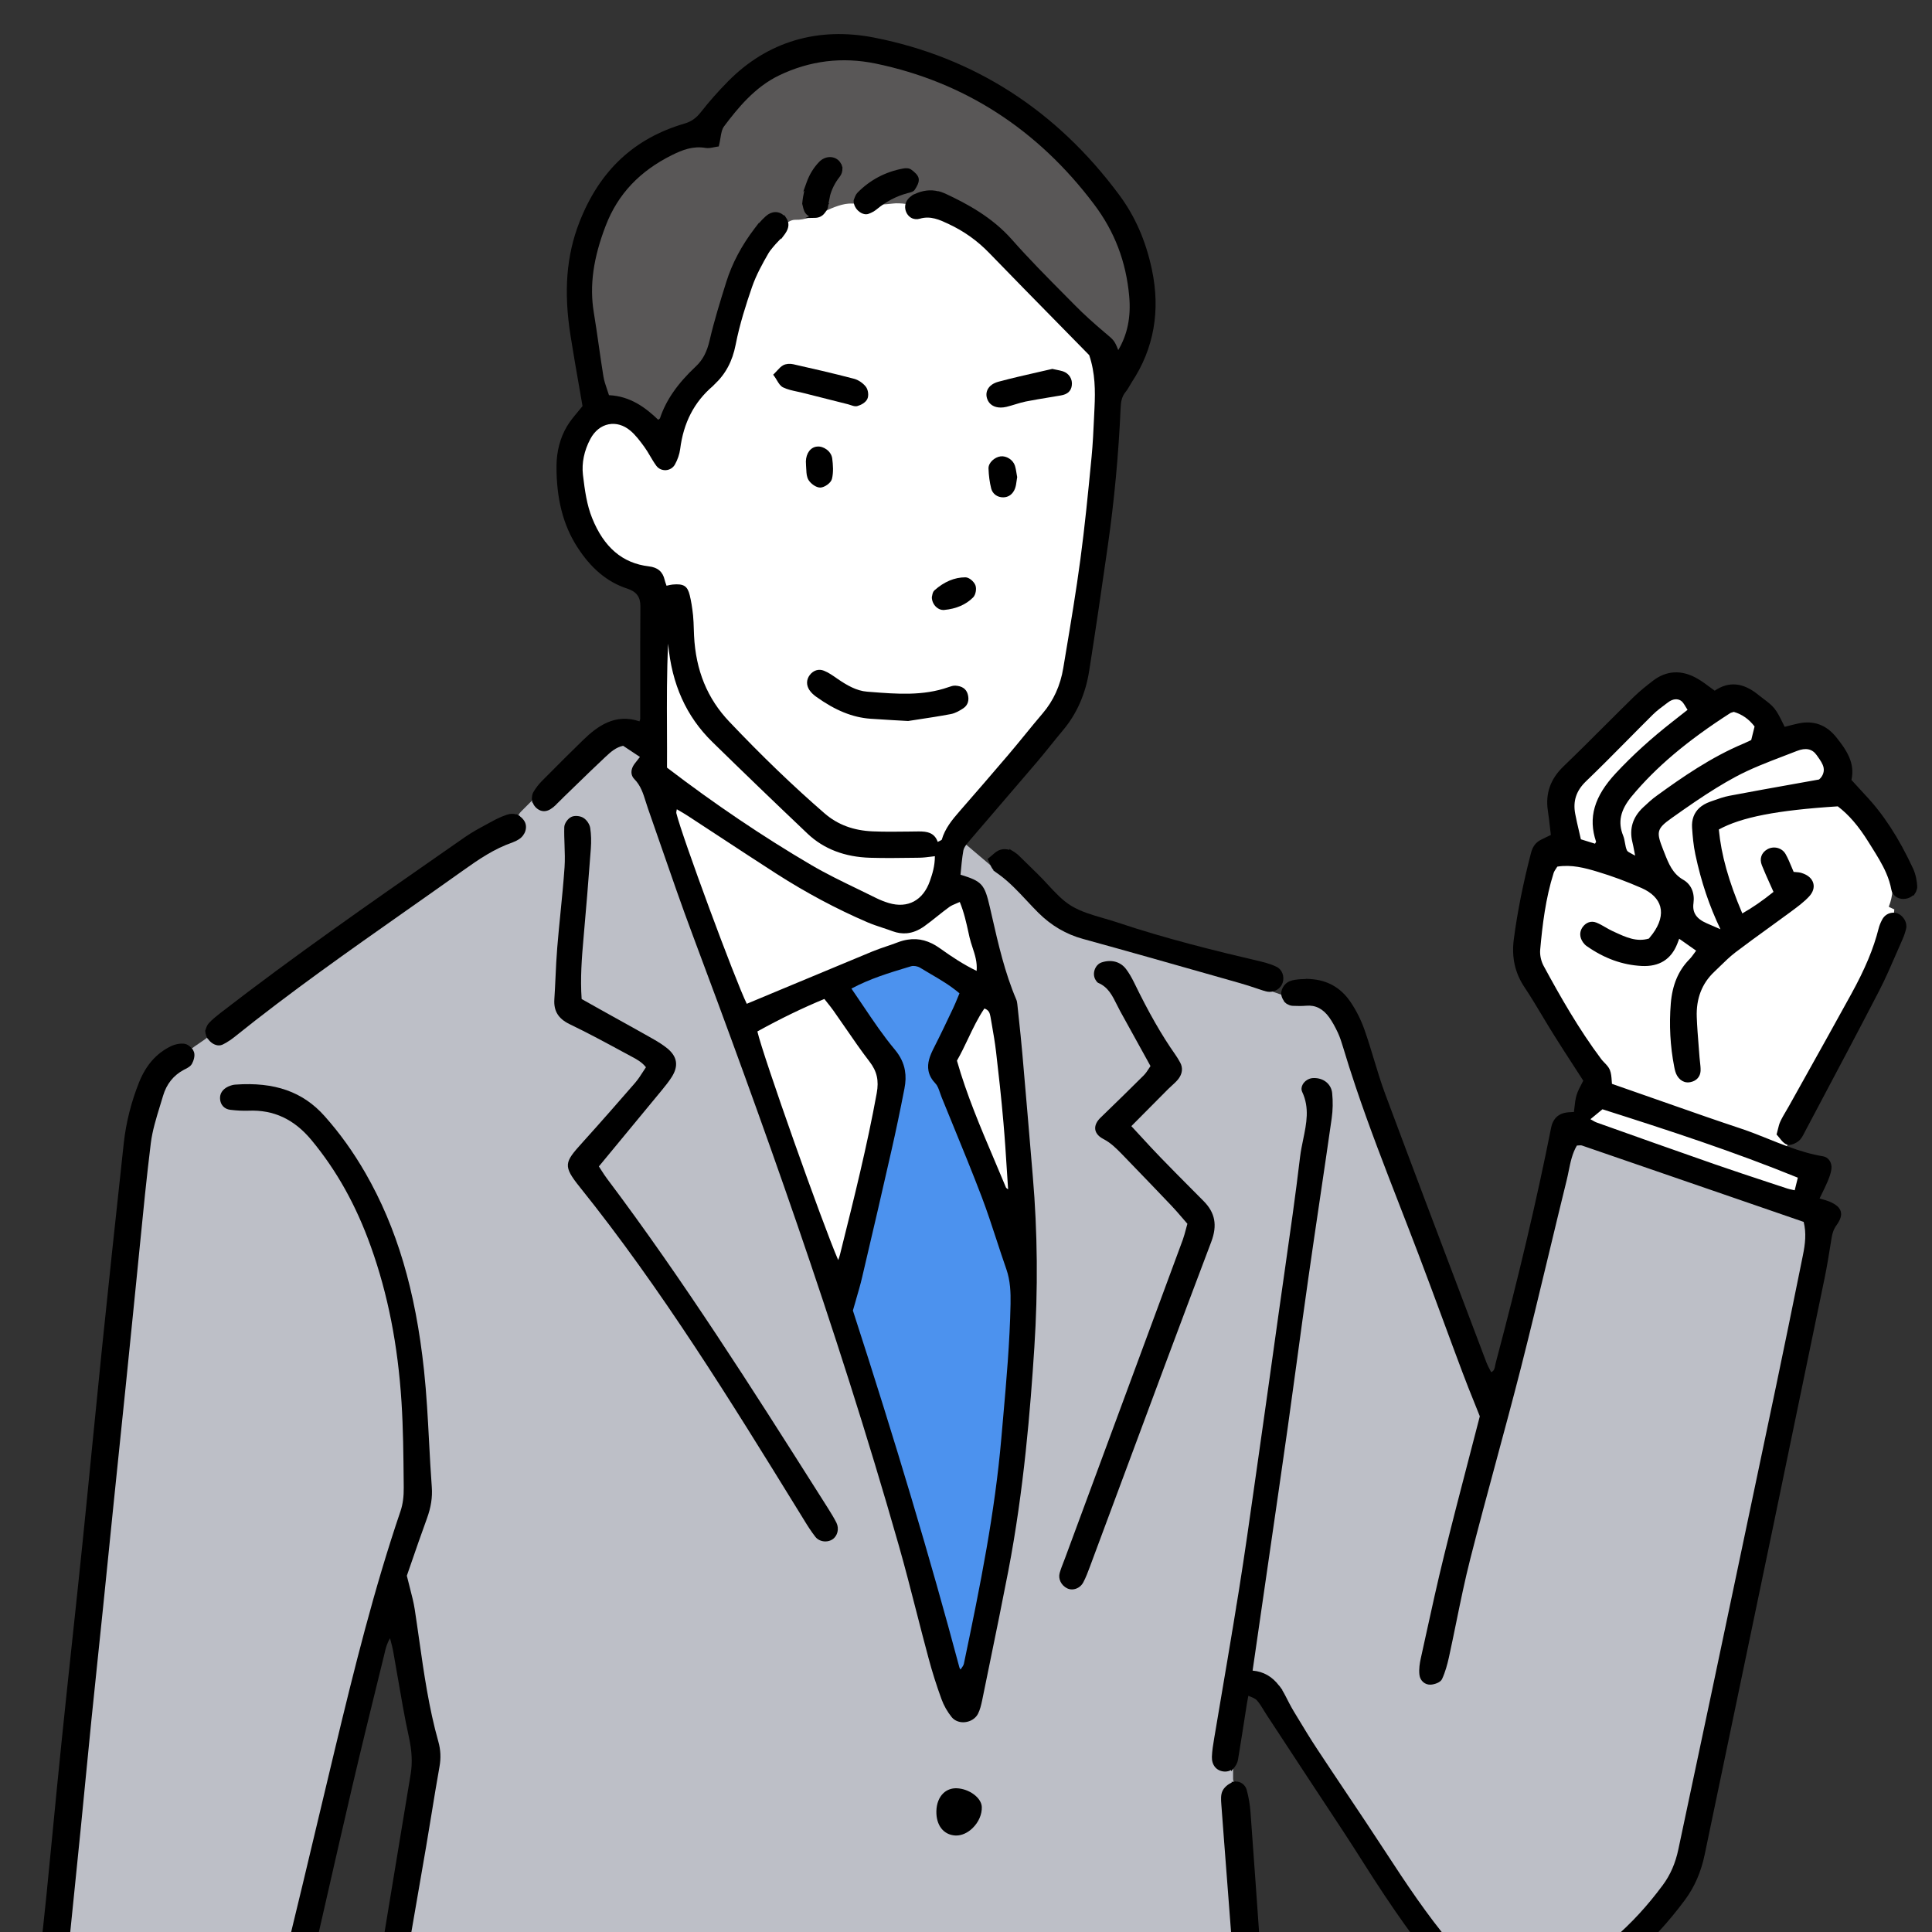 <?xml version="1.0" encoding="UTF-8"?><svg id="b" xmlns="http://www.w3.org/2000/svg" width="180" height="180" xmlns:xlink="http://www.w3.org/1999/xlink" viewBox="0 0 180 180"><rect x="0" y="0" width="180" height="180" fill="#333333" stroke="none"/><defs><clipPath id="d"><rect width="180" height="180" fill="none"/></clipPath></defs><g id="c"><g clip-path="url(#d)"><path d="M149.816,99.762c-.148-.367-.53-.636-.779-.967-2.057-2.744-3.758-5.713-5.387-8.717-.25-.463-.387-1.074-.341-1.599.219-2.434.519-4.857,1.263-7.199.082-.25.27-.474.408-.708,1.084-.19,2.106-.027,3.1.235-.028-.042-.064-.079-.09-.121-1.544-2.512-.681-5.362.404-7.822.638-1.447,2.122-2.141,3.663-2.183,1.448-1.921,3.741-3.084,7.085-2.822,3.604.282,8.986.985,11.293,4.121.519.706.835,1.475,1.018,2.33.051.24.081.421.103.578.11.079.246.196.429.386.273.283.499.619.701.972.581.649,1.1,1.36,1.566,2.11.129.208.259.415.39.623,1.576,1.19,2.122,3.538,1.332,5.495.025.016.043.039.071.053.143.071.291.137.443.199l-.046.494c-.367-.02-.738.189-.927.565-.127.244-.239.504-.306.773-.55,2.174-1.492,4.191-2.566,6.146-1.909,3.472-3.849,6.93-5.779,10.392-.27.484-.58.957-.815,1.456-.148.306-.198.657-.32,1.094.259.275.478.678.809.81.02.01.041.015.066.02l-.184.489c-.212-.078-.422-.161-.633-.243.274.78.584,1.557.949,2.326,2.473,5.217-5.143,9.824-7.837,4.581-.796-1.55-2.648-2.342-4.004-3.417-3.397,1.902-8.566-2.014-6.166-6.313.455-.814.909-1.629,1.364-2.443.051-.091.111-.165.165-.25-.083-.029-.165-.058-.249-.087-.056-.453-.03-.947-.193-1.36Z" fill="#fff"/><path d="M94.442,18.462c-4.858-3.996-9.367-4.911-15.426-2.842-5.425,1.853-9.686,4.693-12.18,9.937-2.561,5.383-4.542,11.064-6.111,16.82-.17-.289-.34-.577-.536-.846-.407-.555-.83-1.13-1.354-1.563-1.38-1.151-3.147-.769-4.002.85-.565,1.064-.845,2.256-.707,3.442.163,1.374.351,2.8.866,4.073.977,2.434,2.617,4.287,5.438,4.623.604.071.983.319,1.193.791.03,1.221.071,2.442.126,3.661.033,5.067-.239,10.112-.087,15.181.045,1.492.585,2.807,1.398,4.013.746,2.398,2.881,8.259,4.514,12.499.071,1.017.294,1.986.723,2.924-.15.676-.16,1.37.026,2.024.422,1.485.997,2.863,1.714,4.23.373.711.903,1.228,1.511,1.59,1.512,4.518,4.087,11.744,5.573,15.605.108,1.348.306,2.658.654,3.976,1.214,4.602,8.684,4.02,8.93-.479.387-.564.651-1.197.721-1.866,2.068,3.821,8.445,1.682,8.318-2.527-.146-4.848-.644-9.675-1.531-14.445-.608-3.269-1.158-7.236-3.031-10.178-.052-.975-.472-1.811-.67-2.676-.255-1.135-.469-2.296-.993-3.493-.489.229-.881.346-1.192.57-.38.274-.746.567-1.113.86-.089-.867-.314-1.703-.644-2.504.092-.181.178-.369.25-.576.275-.784.504-1.573.468-2.577-.31.033-.598.072-.878.105.281-.438.505-.913.657-1.41.075.129.142.275.186.466.341-.204.626-.27.667-.413.301-1.038.957-1.833,1.65-2.622,1.512-1.736,3.024-3.472,4.516-5.229,1.084-1.273,2.113-2.591,3.202-3.864,1.074-1.258,1.701-2.714,1.965-4.323.56-3.37,1.14-6.736,1.593-10.122.428-3.177.733-6.369,1.044-9.562.147-1.528.198-3.065.274-4.598.06-1.235.058-2.467-.175-3.693.516-.565.884-1.302.998-2.213.677-5.418-4.739-10.49-8.544-13.619Z" fill="#fff"/><path d="M93.682,104.63c-.189-2.215-.433-4.43-.692-6.645-.127-1.1-.336-2.2-.524-3.294-.071-.407-.204-.799-.83-.952-1.09,1.548-1.716,3.386-2.683,5.056,1.171,4.15,2.978,7.994,4.593,11.904.066.163.29.254.596.509-.158-2.312-.27-4.445-.458-6.578Z" fill="#fff"/><path d="M155.961,67.369c.438-.341.876-.687,1.517-1.196-.316-.448-.474-.871-.784-1.059-.428-.27-.952-.163-1.375.153-.499.372-1.018.738-1.461,1.176-2.082,2.062-4.109,4.18-6.222,6.206-.957.922-1.298,1.95-1.064,3.203.153.815.362,1.625.555,2.49.555.173,1.069.336,1.568.489.097-.203.229-.346.199-.433-.861-2.51.132-4.46,1.807-6.252,1.624-1.741,3.391-3.315,5.26-4.776Z" fill="#fff"/><path d="M154.485,74.273c2.54-1.843,5.132-3.61,8.044-4.827.255-.107.504-.234.79-.366.117-.464.229-.927.356-1.436-.565-.769-1.273-1.273-2.143-1.517-.173.061-.321.081-.433.153-3.416,2.195-6.609,4.644-9.226,7.796-.962,1.166-1.426,2.362-.825,3.844.179.443.158.977.367,1.405.117.24.514.346,1.191.769-.178-.911-.244-1.314-.341-1.7-.291-1.206.071-2.205.947-3.029.407-.382.82-.769,1.273-1.09Z" fill="#fff"/><path d="M161.165,74.324c2.729-.519,5.468-.998,8.386-1.522.326-.235.641-.739.54-1.299-.076-.443-.402-.866-.678-1.258-.534-.764-1.319-.754-2.067-.458-1.94.764-3.936,1.446-5.763,2.434-1.278.692-2.511,1.472-3.722,2.291l.596.896c.24-.219.55-.397.917-.529.59-.209,1.181-.438,1.792-.555Z" fill="#fff"/><path d="M160.686,86.952c-1.283-2.571-2.026-4.939-2.546-7.373-.173-.809-.249-1.644-.306-2.474-.046-.723.179-1.283.621-1.696l-.596-.896c-.754.509-1.497,1.033-2.235,1.558-1.487,1.049-1.527,1.441-.834,3.193.433,1.089.799,2.214,1.94,2.866.723.417.972,1.171.861,1.996-.148,1.095.448,1.68,1.354,2.073.438.193.881.381,1.741.754Z" fill="#fff"/><path d="M167.723,109.609c-6.105-2.495-12.291-4.506-18.467-6.472-.509.423-.932.769-1.41,1.161.316.173.591.372.896.478,3.661,1.304,7.322,2.607,10.993,3.885,2.225.774,4.47,1.502,6.71,2.245.25.082.509.122.901.214.132-.524.24-.967.377-1.512Z" fill="#fff"/><path d="M105.408,27.588c-.092-1.165-.357-2.333-.727-3.427-2.333-6.904-8.227-12.099-14.696-15.455-4.043-2.097-8.573-3.628-13.097-3.106s-8.978,3.51-10.124,7.918c-3.34-.201-6.622,1.584-8.674,4.228s-2.965,6.045-3.036,9.391c-.071,3.346.648,6.661,1.589,9.873,1.53-.094,3.081.734,3.855,2.058.121.207.232.434.432.567.681.453,1.394-.498,1.772-1.223.659-1.264,1.669-2.305,2.507-3.459,2.016-2.777,2.998-6.153,3.864-9.473.458-1.757,1-2.165,2.504-3.183.732-.495,1.655-1.857,2.54-1.82,1.738.071,3.544-1.591,5.294-1.513,1.6.072,2.191.193,3.782,0,1.398-.17,3.738.66,5.154.919,1.375.252,2.742,1.386,3.83,2.216,1.236.942,2.382,1.996,3.471,3.104,2.173,2.211,4.113,4.634,6.141,6.974.291.335.608.685,1.034.807s.981-.101,1.042-.541c.092.185.183.37.275.555,1.1-1.561,1.42-3.481,1.267-5.409Z" fill="#595757"/><path d="M4.91,186.567c.479-.056.805-.341.861-.784.081-.678.153-1.355.214-2.032.071-.708.132-1.415.203-2.128.387-3.814.779-7.632,1.161-11.446.331-3.33.646-6.665.983-9.995.351-3.467.723-6.934,1.079-10.407.336-3.258.657-6.522.993-9.781.367-3.605.748-7.215,1.115-10.82.336-3.264.657-6.522.988-9.786.438-4.302.825-8.61,1.354-12.897.188-1.507.713-2.973,1.146-4.445.326-1.11.988-1.991,2.036-2.546.051-.026.102-.056.158-.081.204-.102.413-.219.509-.387.153-.275.275-.682.183-.957-.03-.092-.086-.189-.163-.275.55-.458,1.237-.824,1.711-1.247.249.484.804.784,1.206.601.28-.127.555-.295.805-.484.086-.061.168-.122.249-.188,6.838-5.504,14.124-10.402,21.267-15.493,1.472-1.049,2.963-2.077,4.7-2.673.02-.01.046-.015.066-.031.174-.061.341-.147.494-.244.53-.331.733-.972.473-1.426-.127-.219-.285-.382-.473-.484.056-.184.163-.367.331-.535.341-.336.682-.677,1.018-1.018.056-.056.112-.102.168-.137.02.29.183.575.423.753.252.194.504.215.742.148.275-.283.589-.506.931-.672.18-.178.358-.36.536-.535,1.309-1.262,2.597-2.535,3.926-3.777.499-.469,1.028-.937,1.792-1.074.565.372,1.125.748,1.802,1.196-.239.306-.453.56-.646.825-.27.377-.341.825-.015,1.151.784.789.972,1.833,1.314,2.811,1.385,3.946,2.714,7.917,4.18,11.833,7.016,18.737,13.707,37.591,19.195,56.847.993,3.488,1.828,7.016,2.775,10.514.341,1.278.744,2.541,1.196,3.783.209.581.535,1.146.922,1.625.54.657,1.746.479,2.133-.285.183-.362.28-.784.366-1.186.82-4.032,1.665-8.055,2.444-12.092,1.319-6.863,1.97-13.814,2.418-20.779.341-5.29.311-10.6-.142-15.901-.32-3.824-.641-7.648-.978-11.466-.132-1.527-.305-3.045-.463-4.567-.015-.137-.035-.285-.091-.407-1.182-2.77-1.792-5.703-2.464-8.62-.489-2.103-.652-2.296-2.755-2.933.066-.621.112-1.258.198-1.884.026-.183.051-.361.087-.545.041-.214.163-.428.311-.626l2.897,2.459c.132.087.265.178.392.275,1.405,1.018,2.479,2.378,3.696,3.59,1.166,1.156,2.485,1.955,4.079,2.393,4.888,1.344,9.76,2.739,14.638,4.124.585.163,2.169.688,2.378.753l1.619.576c.066.244.178.453.351.585.132.117.301.183.509.193.417.02.835.025,1.252-.01,1.018-.086,1.751.402,2.306,1.176.321.453.585.952.82,1.451.204.443.352.911.494,1.38.367,1.227.759,2.449,1.166,3.661,1.766,5.26,3.874,10.402,5.845,15.59,1.39,3.651,2.714,7.322,4.088,10.978.535,1.436,1.126,2.851,1.655,4.19-.102.394-.203.78-.305,1.173.739.107,1.422.432,2.004.903.594-2.204,1.183-4.41,1.748-6.623,1.477-5.81,2.826-11.649,4.262-17.474.28-1.135.377-2.337,1.028-3.376.24,0,.458-.056.642.005,6.914,2.373,13.824,4.761,20.753,7.149.315,1.166.168,2.265-.056,3.355-.82,4.032-1.634,8.065-2.48,12.087-2.016,9.623-4.048,19.241-6.074,28.864-1.008,4.776-2.021,9.552-3.034,14.323-.259,1.242-.728,2.398-1.492,3.426-2.658,3.584-5.856,6.523-9.929,8.462-1.299.616-2.652.835-4.048.906-.85.046-1.67-.097-2.306-.769-.189-.203-.397-.468-.636-.524-1.508-.351-2.23-1.599-3.116-2.653-2.291-2.729-4.257-5.697-6.202-8.681-2.057-3.156-4.185-6.268-6.257-9.414-.769-1.161-1.482-2.362-2.205-3.554-.285-.479-.539-.978-.794-1.477-.148-.29-.311-.565-.494-.819-.586-.805-1.375-1.359-2.592-1.405.035-.245.069-.477.105-.719-.224-.034-.442-.09-.648-.174-.468-.192-.901-.432-1.322-.69-.044.26-.086.519-.13.779-.387,2.281-.779,4.557-1.156,6.833-.01.061-.02.117-.031.178-.091.55-.183,1.105-.203,1.655-.02.682.367,1.12.942,1.176.347.031.647-.091.845-.346v1.247c.026.143.056.291.082.433-.346.097-.739.407-.896.733-.168.341-.122.815-.091,1.227.091,1.196.178,2.398.269,3.599.219,2.902.444,5.809.667,8.717.194,2.434.418,4.868.591,7.301.479,6.828.932,13.651,1.415,20.473.484,6.894.998,13.783,1.487,20.677.306,4.318.591,8.635.876,12.953.041.616.005,1.237.005,1.818-.845.438-1.533.932-2.439.443-.494-.275-1.028-.025-1.334.326-.616.712-1.446.794-2.251.967-1.634.352-3.264.779-4.913.988-2.408.3-4.735-.127-6.879-1.294-2.597-1.41-4.522-3.467-5.697-6.201-1.11-2.572-1.904-5.249-2.363-8.004-.988-5.988-1.975-11.975-2.831-17.983-.468-3.315-.667-6.665-.983-10-.041-.418-.035-.84-.086-1.252-.036-.27-.117-.545-.224-.8-.193-.473-.743-.779-1.181-.631-.433.148-.683.474-.688.942-.015.763-.005,1.532-.005,2.362-.376.285-.911.535-1.196.957-.249.367-.219.927-.305,1.4-.438,2.403-.881,4.801-1.314,7.204-.84,4.664-1.665,9.333-2.515,14.002-.479,2.607-1.156,5.173-2.073,7.663-.362.973-.799,1.945-1.359,2.811-1.258,1.935-2.729,3.712-4.394,5.32-2.154,2.083-4.679,3.58-7.612,4.145-3.218.621-6.482.951-9.776.483-4.588-.661-8.956-2.051-13.197-3.859-2.179-.926-4.318-1.95-6.446-2.983-1.003-.489-1.945-1.095-2.912-1.65-.657-.372-1.309-.748-2.052-1.171-.158-3.931-.269-7.974-.499-12.011-.087-1.527-.189-3.055-.296-4.588-.178-2.444-.372-4.908-.555-7.419.473,0,.794.015,1.115-.005.469-.025.8-.305.917-.733.046-.158.087-.321.122-.484.122-.514.224-1.039.301-1.563,1.176-7.866,2.296-15.738,3.518-23.594.8-5.168,1.747-10.316,2.622-15.474.423-2.474.799-4.959,1.242-7.429.143-.779.113-1.517-.101-2.271-1.141-4.042-1.569-8.212-2.205-12.347-.148-.952-.438-1.879-.743-3.162.019-.055.04-.117.06-.173-.467-.986-.861-1.978-1.192-2.977-2.02,6.371-3.625,12.858-5.186,19.357-1.482,6.166-2.928,12.347-4.435,18.507-.173.708.036,1.385-.076,2.042-.112.702.198,1.176.418,1.757.234.631.265,1.36.295,2.047.127,2.932.209,5.86.336,8.793.183,4.114.346,8.228.595,12.342.239,3.936.626,7.877.855,11.813,0,.03.005.056.005.086.27,4.603.448,9.206.631,13.808.061,1.599.01,3.208.01,4.776-1.084,1.38-2.577,1.797-4.175,2.123-2.602.529-5.234.819-7.866,1.084-.764.076-1.538.091-2.302.036-1.731-.117-3.462-.295-5.214-.453-.646-5.188-1.018-10.321-1.334-15.463-.117-1.879-.311-3.758-.453-5.636-.565-7.378-1.11-14.755-1.68-22.128-.229-2.994-.494-5.982-.754-8.971-.01-.143-.02-.295-.036-.443-.025-.209-.066-.413-.168-.565-.209-.321-.555-.647-.906-.754-.265-.082-.524-.057-.733.056v-1.37c.158.066.331.092.509.071Z" fill="#bdbfc7"/><path d="M82.877,107.119c.432-1.899.829-3.814,1.201-5.728.112-.57.137-1.105.046-1.624-.107-.636-.392-1.248-.901-1.859-1.513-1.808-2.755-3.834-4.175-5.87,1.925-1.059,3.859-1.614,5.779-2.195.295-.092.728-.01.998.158,1.232.764,2.551,1.41,3.793,2.49-.26.616-.433,1.069-.641,1.507-.596,1.263-1.197,2.52-1.828,3.763-.346.683-.585,1.329-.458,1.976.071.362.259.723.606,1.089.316.331.417.871.601,1.319,1.257,3.1,2.556,6.186,3.747,9.313.84,2.214,1.507,4.49,2.291,6.726.376,1.08.423,2.174.402,3.3-.081,4.19-.499,8.355-.86,12.53-.616,7.108-2.032,14.073-3.493,21.033-.061.285-.305.524-.504.85-.148-.254-.25-.367-.28-.494-3.004-11.247-6.4-22.383-9.939-33.299.326-1.161.647-2.153.881-3.161.927-3.936,1.843-7.877,2.734-11.823Z" fill="#4c92ee"/><path d="M19.207,96.469l-.017.01.083.162s.001.001.001.002c0,0,0,0,0,0l.091.171.02-.011c.254.364.642.595,1.007.595.116,0,.23-.023.335-.071.226-.103.456-.241.677-.395l.003.004.155-.11c.019-.014.037-.028.055-.042l.095-.071h0c.036-.028.074-.054.11-.083,5.178-4.167,10.707-8.053,16.054-11.812,1.737-1.221,3.475-2.442,5.204-3.674,1.557-1.11,2.982-2.075,4.683-2.661l.018-.012.017-.006c.174-.061.352-.149.533-.263.609-.38.85-1.134.537-1.68-.115-.198-.26-.344-.421-.46l.007-.023-.132-.072s-.002,0-.003-.001l-.205-.111-.007.025c-.275-.087-.578-.08-.893.03-.459.157-.916.362-1.36.609l-.485.263c-.691.372-1.405.758-2.057,1.213l-1.951,1.358c-6.891,4.796-14.017,9.756-20.778,14.987l-.051.04c-.365.288-.743.586-1.066.934-.16.164-.236.391-.286.541-.015.045-.027.083-.04.111l-.02.041v.046c.006.147.04.286.088.419Z"/><path d="M178.623,82.561c-.027-.428-.117-1.061-.394-1.657-1.338-2.872-2.759-5.053-4.473-6.861-.315-.338-.624-.678-.958-1.046l-.302-.332c.355-1.593-.47-2.796-1.424-3.989-.922-1.148-2.112-1.577-3.522-1.273-.37.079-.735.174-1.102.27l-.173.044c-.079-.151-.154-.304-.227-.454-.22-.449-.428-.872-.725-1.25-.275-.346-.638-.615-.988-.877-.159-.118-.318-.237-.47-.363-1.433-1.188-2.78-1.327-4.11-.422-.143-.103-.282-.207-.42-.309-.408-.304-.793-.59-1.214-.829-1.442-.83-2.866-.755-4.121.212-.589.456-1.211.946-1.778,1.497-.927.907-1.845,1.824-2.763,2.74-1.234,1.233-2.51,2.507-3.789,3.736-1.22,1.176-1.698,2.524-1.461,4.121.081.521.141,1.056.205,1.623.024.21.047.427.074.652-.278.13-.593.278-.898.433-.493.242-.795.635-.95,1.238-.74,2.855-1.263,5.475-1.598,8.011-.227,1.694.098,3.166.993,4.504.583.873,1.132,1.792,1.664,2.68.355.593.711,1.186,1.078,1.77.599.961,1.214,1.911,1.855,2.897.287.444.581.895.878,1.359-.049.097-.102.197-.155.299-.174.329-.355.67-.471,1.046-.111.377-.154.767-.199,1.179-.015.128-.029.258-.046.391-.038.001-.076.003-.116.005-.256.01-.547.022-.835.097-.622.168-1.026.631-1.17,1.342-1.327,6.686-3.019,13.867-5.17,21.953-.02.074-.035.151-.049.23-.052.282-.092.496-.37.613-.033-.065-.068-.13-.103-.196-.12-.227-.244-.462-.336-.702l-2.224-5.878c-2.377-6.279-4.836-12.773-7.22-19.17-.389-1.046-.719-2.137-1.038-3.192-.276-.913-.561-1.857-.886-2.772-.33-.937-.792-1.849-1.336-2.637-.894-1.292-2.141-1.987-3.701-2.077l-.002-.007-.127-.004-.282-.01.005.014c-.333.004-.679.024-1.046.079-.16.024-.308.064-.442.117-.555.196-.939.87-.792,1.388.054.2.143.356.246.49l-.028.017.191.169s.004.002.006.003c.002.002.003.005.006.006l.103.078.015-.009c.144.09.305.153.496.163.501.024.906.021,1.278-.011.856-.072,1.555.287,2.136,1.098.274.388.529.84.801,1.421.198.429.343.886.485,1.355.349,1.166.73,2.366,1.168,3.667,1.262,3.757,2.721,7.514,4.132,11.147.575,1.482,1.151,2.965,1.716,4.451.787,2.069,1.567,4.179,2.321,6.22.586,1.586,1.171,3.174,1.767,4.756.362.973.75,1.937,1.126,2.869.173.429.343.852.507,1.268-.327,1.269-.656,2.53-.983,3.787-.786,3.018-1.599,6.139-2.352,9.205-.609,2.471-1.163,5-1.699,7.447-.157.715-.313,1.43-.471,2.146-.083.38-.185.95-.12,1.503.065.557.524.953,1.065.914.338-.021.884-.195,1.04-.516.309-.663.497-1.392.64-2.02.236-1.078.458-2.161.679-3.243.4-1.958.815-3.982,1.315-5.946.766-3.013,1.591-6.065,2.388-9.017.776-2.871,1.578-5.84,2.327-8.774.885-3.482,1.738-7.032,2.563-10.465.562-2.338,1.123-4.675,1.699-7.011.071-.288.131-.581.19-.874.164-.804.332-1.633.762-2.36.049-.003.096-.007.143-.01.134-.01.247-.02.33.007,4.885,1.677,9.767,3.361,14.656,5.047l6.001,2.069c.258,1.035.154,2.02-.084,3.172l-.256,1.264c-.721,3.55-1.466,7.22-2.223,10.822-1.418,6.77-2.844,13.536-4.27,20.303l-1.803,8.56c-1.008,4.776-2.021,9.552-3.036,14.324-.271,1.298-.747,2.394-1.458,3.352-2.861,3.858-6.086,6.607-9.858,8.404-1.12.531-2.347.805-3.977.888-.966.055-1.651-.173-2.157-.708l-.081-.089c-.182-.202-.388-.43-.651-.491-1.18-.275-1.849-1.124-2.558-2.023-.151-.191-.301-.383-.456-.568-2.239-2.666-4.127-5.5-6.189-8.662-1.151-1.767-2.345-3.55-3.499-5.273-.923-1.378-1.846-2.756-2.759-4.142-.64-.966-1.252-1.979-1.844-2.958l-.356-.588c-.287-.482-.541-.982-.787-1.467-.092-.179-.185-.341-.28-.495l.026.003-.254-.349s-.001-.002-.002-.003l-.049-.066h-.011c-.644-.849-1.452-1.315-2.47-1.404l.308-2.118c.181-1.237.356-2.447.529-3.658h0s.711-4.905.711-4.905c.58-3.99,1.16-7.982,1.727-11.978.295-2.094.58-4.191.865-6.288.343-2.533.688-5.067,1.05-7.596.358-2.519.731-5.036,1.103-7.551.363-2.452.727-4.904,1.075-7.357.109-.761.125-1.569.045-2.358-.005-.049-.012-.1-.021-.14-.159-.813-.918-1.331-1.833-1.251-.353.036-.71.27-.887.584-.134.236-.151.485-.049.703.696,1.487.4,2.925.085,4.446-.108.524-.22,1.066-.284,1.602-.422,3.554-.938,7.159-1.437,10.645-.184,1.287-.369,2.573-.549,3.861l-.085.609c-.608,4.355-1.217,8.713-1.839,13.067l-.343,2.411c-.445,3.146-.905,6.399-1.414,9.592l-.068.428c-.043.271-.087.542-.133.811h0s-.013.08-.013.08v.007s-.078.436-.078.436l.007-.005c-.044.281-.09.563-.137.844v-.002s-.081.499-.081.499c0,.002,0,.003,0,.005l-.013.07v.002s-.003.026-.003.026c-.028.177-.057.354-.088.531l-.01.059c-.002.011-.004.023-.006.034l-.066.372.004-.002c-.142.86-.285,1.722-.431,2.582l-.364,2.144c-.273,1.602-.546,3.202-.811,4.803h-.001s-.051.307-.051.307c-.091.547-.185,1.111-.206,1.679v.002c-.022.764.414,1.302,1.115,1.369.041.004.081.005.12.005.203,0,.388-.051.552-.141v.12l.334-.397s0-.001.001-.002c.001-.001.002-.002.003-.003l.04-.052v-.015c.136-.184.232-.401.273-.656.225-1.357.437-2.717.649-4.075l.171-1.093c.027-.16.057-.319.093-.512l.044-.235c.062.027.123.052.183.076.251.102.468.191.601.335.244.265.436.581.637.914.09.149.18.298.275.441l1.326,2.02c.821,1.25,1.641,2.5,2.462,3.753.488.744.979,1.486,1.469,2.228,1.258,1.902,2.558,3.869,3.794,5.83,2.674,4.229,5.03,7.539,7.417,10.417.113.136.223.276.332.417.585.75,1.19,1.527,2.335,1.641.003,0,.074.011.22.174.985,1.084,2.151,1.363,3.32,1.363.648,0,1.296-.086,1.915-.167,1.233-.162,2.457-.547,3.635-1.145,4.161-2.102,7.676-5.131,10.744-9.26.908-1.222,1.516-2.617,1.856-4.265,1.059-5.084,2.12-10.169,3.183-15.254,1.061-5.085,2.123-10.17,3.183-15.255,1.603-7.714,3.202-15.433,4.796-23.146.233-1.126.418-2.281.597-3.399l.051-.317c.072-.459.179-.847.471-1.248.368-.513.493-.92.392-1.278-.103-.366-.437-.658-1.054-.92-.222-.093-.451-.157-.717-.23-.065-.018-.133-.037-.204-.057.066-.137.132-.271.197-.403.19-.388.369-.754.53-1.131.155-.371.33-.79.38-1.228.067-.586-.275-1.089-.793-1.171-1.009-.166-2.044-.457-3.357-.942-.586-.216-1.165-.448-1.745-.68-.833-.334-1.694-.679-2.562-.967-2.18-.723-4.365-1.487-6.026-2.072-1.037-.361-2.075-.725-3.117-1.091-.946-.332-1.896-.665-2.849-.997-.01-.097-.016-.196-.022-.294-.023-.335-.046-.682-.171-.998-.107-.265-.31-.476-.507-.679-.104-.107-.209-.215-.296-.331-2.092-2.791-3.818-5.827-5.372-8.692-.239-.443-.36-1.015-.319-1.493.208-2.323.505-4.797,1.253-7.157.048-.145.143-.289.244-.44.034-.051.069-.103.101-.154,1.317-.208,2.532.108,3.765.482,1.312.392,2.687.902,4.087,1.514.943.416,1.544,1.015,1.736,1.732.202.753-.041,1.627-.702,2.528-.083.111-.171.219-.264.333l-.093.115c-1.141.337-2.129-.118-3.172-.6l-.227-.104c-.217-.101-.433-.225-.641-.346-.269-.156-.547-.316-.844-.436-.49-.2-.995-.024-1.319.459-.278.428-.254.919.069,1.381.095.137.215.259.338.343,1.649,1.156,3.33,1.763,5.14,1.856,1.617.077,2.729-.612,3.301-2.064.052-.134.103-.268.168-.44l.013-.032,1.576,1.108c-.045.062-.089.123-.131.182-.17.236-.331.46-.516.646-1.012,1.035-1.572,2.374-1.713,4.093-.162,1.996-.055,3.978.318,5.891.056.293.123.6.279.852.173.284.408.479.685.567.186.054.373.059.57.013.549-.117.894-.504.923-1.038.01-.284-.022-.567-.054-.841-.016-.143-.033-.285-.044-.428-.026-.358-.055-.716-.083-1.075-.07-.878-.143-1.785-.175-2.676-.064-1.716.482-3.129,1.62-4.204.178-.168.354-.34.53-.512.462-.452.941-.919,1.456-1.313,1.014-.773,2.065-1.533,3.081-2.268.661-.479,1.322-.957,1.979-1.442l.192-.143c.552-.408,1.122-.831,1.6-1.341.367-.391.51-.831.401-1.238-.117-.441-.504-.782-1.087-.96-.191-.061-.389-.075-.581-.089-.054-.004-.109-.008-.163-.013-.063-.147-.124-.293-.185-.438-.177-.423-.343-.824-.558-1.209-.157-.284-.417-.488-.732-.578-.33-.093-.685-.049-.979.118-.557.321-.747.877-.509,1.487.235.589.498,1.174.777,1.793.1.222.202.451.308.688-1.002.809-1.933,1.453-2.906,2.007-1.284-3.024-1.962-5.449-2.188-7.819,2.099-1.15,5.431-1.798,11.082-2.157,1.029.78,1.94,1.839,2.865,3.329l.303.484c.48.766.977,1.558,1.339,2.394.231.532.389,1.038.482,1.547.097.525.559.874,1.117.874.072,0,.144-.006.218-.018.274-.042.52-.164.71-.335l.023.058.198-.315s0-.001,0-.002c0,0,.001-.001.001-.002l.048-.08-.007-.018c.074-.154.117-.319.102-.485ZM155.845,67.22c-2.007,1.569-3.734,3.137-5.282,4.796-2.043,2.186-2.617,4.164-1.859,6.412-.013.028-.041.075-.062.111-.013.021-.027.043-.04.066-.263-.081-.53-.165-.806-.251l-.509-.159c-.057-.253-.115-.5-.172-.744-.132-.563-.256-1.094-.357-1.632-.223-1.191.098-2.154,1.009-3.031,1.298-1.245,2.583-2.544,3.826-3.801.797-.806,1.593-1.611,2.398-2.408.375-.371.817-.697,1.244-1.013l.198-.147c.398-.297.831-.352,1.163-.143.169.103.293.309.45.57.055.092.114.189.178.288-.567.451-.973.77-1.379,1.086ZM152.082,78.438c.064.259.115.526.196.951l.063.329c-.104-.058-.199-.109-.284-.154-.247-.131-.425-.227-.472-.322-.1-.205-.143-.445-.188-.699-.041-.231-.083-.47-.174-.694-.505-1.247-.26-2.374.795-3.652,2.256-2.719,5.174-5.183,9.182-7.757.049-.031.123-.052.208-.077.041-.011.083-.024.128-.038.778.23,1.413.677,1.934,1.361l-.148.597c-.055.225-.11.445-.165.665l-.203.097c-.171.081-.334.159-.498.228-3.044,1.271-5.768,3.169-8.08,4.847-.465.329-.886.724-1.294,1.106-.959.903-1.296,1.984-1,3.213ZM156.824,81.966c-.995-.568-1.366-1.515-1.759-2.518l-.1-.254c-.656-1.659-.657-1.963.768-2.968.7-.498,1.456-1.031,2.232-1.556,1.385-.937,2.563-1.662,3.707-2.281,1.422-.768,2.976-1.362,4.479-1.937.422-.161.843-.323,1.263-.487.83-.325,1.43-.198,1.843.391l.083.117c.247.347.501.707.564,1.066.083.454-.16.873-.431,1.086l-2.096.375c-2.157.385-4.194.749-6.248,1.14-.533.101-1.051.287-1.552.467l-.269.095c-.393.143-.723.334-.982.569-.499.465-.728,1.086-.68,1.846.054.8.129,1.656.309,2.501.542,2.544,1.289,4.768,2.336,6.957l-.24-.103c-.433-.186-.733-.315-1.032-.448-.976-.422-1.36-1-1.242-1.874.13-.963-.217-1.759-.954-2.185ZM167.207,110.896c-.064-.014-.125-.027-.182-.039-.2-.043-.363-.078-.521-.129l-1.621-.535c-1.671-.552-3.4-1.122-5.087-1.708-3.67-1.278-7.392-2.603-10.993-3.886-.191-.066-.377-.177-.573-.295-.018-.01-.035-.021-.053-.032.372-.304.72-.591,1.12-.923,6.175,1.965,12.215,3.934,18.203,6.374l-.292,1.174Z"/><path d="M4.212,186.609v.012l.116.049s.003,0,.004.001c.001,0,.002.001.003.002l.255.095v-.024c.066.011.131.02.199.02.047,0,.095-.003.143-.009.576-.067.96-.422,1.027-.949.073-.608.135-1.216.192-1.824h.001s.021-.211.021-.211c.036-.363.07-.726.104-1.089.032-.346.065-.691.1-1.038l.378-3.717c.262-2.577.525-5.155.783-7.73.143-1.433.281-2.866.421-4.3.185-1.899.369-3.798.561-5.694.194-1.92.395-3.841.596-5.762.162-1.547.324-3.096.483-4.646.172-1.666.34-3.333.508-5.001.16-1.594.321-3.188.485-4.78.188-1.848.38-3.697.571-5.545.182-1.759.365-3.517.544-5.274.2-1.952.396-3.902.592-5.852l.396-3.934c.112-1.11.222-2.221.332-3.331.309-3.138.629-6.384,1.022-9.562.146-1.172.507-2.345.856-3.48.096-.312.191-.623.284-.935.323-1.102.977-1.92,1.94-2.43l.063-.033c.028-.016.058-.031.089-.045l.097-.045v-.007c.193-.101.389-.226.498-.416.164-.294.314-.761.197-1.108-.02-.06-.047-.119-.081-.176l.008-.006-.123-.152s-.003-.003-.004-.004c0,0,0-.001-.001-.002l-.116-.131-.005.004c-.167-.158-.365-.272-.54-.301-.377-.061-.866.024-1.299.23-1.334.652-2.295,1.737-2.94,3.318-.744,1.852-1.23,3.774-1.442,5.711-.815,7.501-1.46,13.582-2.032,19.14-.312,3.05-.614,6.102-.916,9.153-.302,3.056-.603,6.112-.917,9.166-.311,3.03-.634,6.059-.958,9.087-.328,3.072-.656,6.143-.971,9.217-.29,2.81-.562,5.619-.834,8.428-.192,1.981-.384,3.961-.582,5.94-.191,1.866-.395,3.731-.599,5.592l-.205,1.881-.002.016v.016c.012.173.019.344.027.514.017.39.035.792.093,1.184.052.334.268.607.578.765Z"/><path d="M156.72,467.16c-1.236-.685-2.569-1.398-3.939-1.979-9.262-3.934-18.324-8.656-27.089-13.222l-2.551-1.329c-.269-.138-.527-.298-.755-.44l-.129-.08c-.049-1.432-.099-2.854-.149-4.269-.111-3.125-.22-6.213-.31-9.299-.051-1.728-.106-3.455-.161-5.183-.161-5.094-.329-10.361-.389-15.541-.175-15.703-.334-31.404-.492-47.105-.169-16.694-.338-33.388-.526-50.084-.047-4.055-.213-8.179-.374-12.167-.07-1.736-.14-3.473-.201-5.208-.054-1.498-.112-2.994-.168-4.491-.09-2.341-.18-4.68-.255-7.021-.098-3.004-.188-6.008-.277-9.014-.092-3.067-.182-6.134-.283-9.2-.12-3.663-.245-7.329-.37-10.994-.13-3.801-.259-7.603-.383-11.403-.018-.575-.014-1.162-.01-1.729.001-.21.003-.422.004-.633l.598-.219c.462-.168.898-.326,1.33-.496,1.021-.406,1.831-.957,2.474-1.685.363-.408.516-.733.496-1.052-.021-.346-.242-.679-.739-1.117-.085-.071-.182-.12-.293-.176-.03-.015-.061-.031-.094-.048l-.1-.956c-.097-.922-.198-1.877-.272-2.829-.126-1.618-.235-3.237-.343-4.855l-.51-7.651c-.332-5.023-.665-10.047-1.01-15.068-.368-5.363-.745-10.726-1.123-16.088l-.795-11.317c-.338-4.79-.674-9.581-1.025-14.371-.053-.716-.173-1.418-.357-2.088-.132-.48-.59-.799-1.03-.767l-.005-.026-.173.048h-.203l.015.075c-.355.151-.697.446-.851.764-.182.369-.146.841-.115,1.258l.266,3.543h0s.01.123.01.123c.219,2.903.443,5.81.667,8.717.072.914.15,1.829.227,2.743.128,1.519.256,3.038.364,4.557.218,3.112.431,6.224.644,9.335.254,3.713.508,7.426.771,11.138.26,3.706.529,7.411.798,11.116.232,3.187.463,6.373.689,9.561.306,4.318.591,8.635.876,12.952.027.414.019.836.012,1.245-.003.151-.006.299-.007.446-.062.032-.123.065-.182.097-.705.38-1.263.681-1.976.294-.58-.323-1.207-.049-1.569.369-.498.575-1.152.705-1.846.843l-.302.062c-.416.089-.832.184-1.247.278-1.194.272-2.428.552-3.649.707-2.391.298-4.665-.13-6.765-1.272-2.586-1.405-4.474-3.46-5.614-6.11-1.106-2.563-1.897-5.241-2.352-7.976-.97-5.881-1.973-11.963-2.828-17.963-.325-2.304-.524-4.666-.716-6.95-.085-1.014-.17-2.028-.266-3.041-.018-.185-.027-.37-.035-.555-.011-.236-.022-.471-.051-.705-.036-.271-.119-.564-.237-.846-.233-.569-.898-.916-1.417-.738-.52.177-.809.575-.815,1.117-.011.544-.009,1.089-.007,1.658v.612c-.085.061-.178.122-.273.183-.312.203-.667.433-.89.764-.202.297-.242.679-.281,1.05-.015.143-.03.287-.055.423l-.491,2.688c-.275,1.505-.551,3.01-.822,4.516-.322,1.79-.643,3.581-.963,5.373-.514,2.875-1.028,5.751-1.552,8.628-.492,2.681-1.187,5.248-2.064,7.631-.414,1.111-.852,2.018-1.341,2.773-1.236,1.902-2.705,3.681-4.366,5.287-2.268,2.193-4.797,3.57-7.516,4.095-3.79.731-6.876.884-9.713.482-4.196-.605-8.497-1.863-13.15-3.847-2.224-.945-4.399-1.99-6.437-2.979-.697-.34-1.379-.744-2.038-1.137-.287-.171-.573-.341-.863-.508-.384-.217-.766-.436-1.165-.664l-.795-.454c-.045-1.129-.086-2.266-.128-3.41-.101-2.78-.205-5.655-.366-8.499-.083-1.475-.183-2.95-.286-4.43h.001s-.012-.161-.012-.161v-.011s-.016-.21-.016-.21h0c-.085-1.158-.172-2.32-.26-3.49-.088-1.159-.176-2.327-.262-3.504.07,0,.147,0,.211.001.109.001.21.003.306.003.142,0,.274-.003.405-.011.541-.03.948-.355,1.088-.869.015-.053.027-.107.041-.161l.004.004.08-.336h0s0-.002,0-.003l.021-.1-.002-.002c.115-.497.213-.993.283-1.474.414-2.767.821-5.536,1.228-8.304.736-5.013,1.499-10.198,2.29-15.29.537-3.47,1.151-6.989,1.744-10.393.295-1.692.59-3.384.877-5.078.173-1.01.338-2.021.502-3.032.235-1.442.478-2.934.74-4.395.148-.811.114-1.582-.106-2.357-.879-3.115-1.342-6.367-1.789-9.511-.134-.938-.267-1.877-.411-2.813-.099-.637-.259-1.258-.445-1.976-.092-.354-.189-.732-.289-1.147l.394-1.138c.445-1.291.951-2.755,1.476-4.193.382-1.044.526-1.979.454-2.941-.105-1.404-.18-2.836-.253-4.222-.115-2.181-.234-4.437-.47-6.644-.796-7.446-2.533-13.291-5.467-18.394-1.138-1.97-2.38-3.7-3.796-5.29-2.017-2.269-4.657-3.197-8.314-2.935-.193.01-.402.067-.665.18-.528.248-.798.66-.76,1.157.037.556.401.943.95,1.01.612.074,1.183.101,1.701.083,2.34-.099,4.246.793,5.855,2.727,2.36,2.844,4.174,6.098,5.547,9.948,1.579,4.412,2.512,9.149,2.852,14.48.156,2.459.179,4.972.202,7.403l.005.541c.012.839-.088,1.577-.295,2.192-2.468,7.262-4.301,14.64-6.115,22.19-.55,2.291-1.096,4.584-1.642,6.877-.907,3.814-1.846,7.759-2.793,11.63-.1.413-.081.807-.061,1.187.016.304.03.59-.018.871-.097.609.097,1.067.287,1.507.048.113.097.227.141.344.222.598.253,1.297.283,1.99.064,1.466.116,2.931.168,4.396s.105,2.931.168,4.397l.098,2.244c.144,3.31.293,6.734.497,10.101.116,1.904.268,3.84.416,5.712.158,2,.321,4.068.439,6.101v.017c.001.006.002.013.002.02l.009.152h0c.252,4.322.427,8.715.596,12.964l.03.738c.042,1.098.031,2.214.02,3.295-.004.472-.009.941-.01,1.407-1.057,1.309-2.506,1.696-4.023,2.004-2.626.534-5.316.827-7.848,1.081-.768.078-1.53.089-2.27.036-1.27-.086-2.566-.208-3.82-.325l-1.236-.114c-.654-5.279-1.018-10.472-1.315-15.3-.07-1.132-.17-2.282-.266-3.394-.065-.748-.13-1.496-.187-2.245-.247-3.235-.491-6.471-.736-9.705-.312-4.142-.624-8.283-.945-12.424-.204-2.663-.439-5.366-.668-7.98l-.086-.988c-.007-.1-.016-.205-.024-.31l.005-.002-.016-.129s0-.006,0-.009l-.027-.253-.018.008c-.03-.141-.072-.282-.153-.403-.206-.316-.58-.701-1.009-.831-.204-.063-.409-.068-.6-.027v-.038l-.272.132s0,0,0,0c-.002.001-.004.001-.006.002l-.1.054v.021c-.414.266-.62.761-.487,1.267.609,2.296.769,4.692.923,7.009.047.696.092,1.392.151,2.086.284,3.412.535,6.884.776,10.241.11,1.527.22,3.053.334,4.579.058.773.119,1.544.179,2.316.103,1.315.206,2.63.299,3.945.114,1.66.225,3.32.336,4.98.21,3.146.421,6.291.651,9.435.09,1.242.214,2.502.335,3.721.103,1.053.208,2.106.292,3.159.08,1.046.534,1.691,1.425,2.019,0,.268-.002.534-.004.798-.003.612-.006,1.214.004,1.815.041,2.027.405,2.567,2.397,3.382-.041.158-.081.318-.12.478-.103.421-.21.856-.36,1.264-1.307,3.549-1.722,7.49-1.27,12.051.33,3.261.965,6.514,1.578,9.661.111.566.221,1.133.33,1.7.242,1.246.679,2.271,1.339,3.134.634.824,1.338,1.243,2.216,1.321.465.041.919.137,1.4.238.184.038.369.078.556.114.039.08.076.158.112.235.111.233.216.453.345.661.673,1.055,1.697,1.533,3.047,1.42.556-.047,1.112-.095,1.676-.145l1.18-.103c.118.12.234.243.349.366.7.741,1.425,1.506,2.568,1.628,1.307.145,2.292-.554,3.085-1.309.576.807,1.103,1.541,1.73,2.414.136,2.295.027,4.794-.078,7.212l-.106,2.468c-.202,4.689-.411,9.538-.649,14.303-.247,4.889-.518,9.856-.782,14.66l-.307,5.624c-.065,1.188-.133,2.376-.2,3.564-.092,1.6-.183,3.2-.268,4.801-.109,2.075-.216,4.151-.323,6.226-.217,4.2-.434,8.399-.67,12.597-.195,3.516-.408,7.033-.622,10.551-.154,2.545-.309,5.09-.457,7.635-.099,1.742-.188,3.485-.278,5.228-.089,1.742-.178,3.484-.278,5.225-.237,4.14-.485,8.281-.731,12.421l-.368,6.184c-.061,1.049-.123,2.097-.185,3.146-.095,1.6-.19,3.2-.279,4.803-.131,2.406-.259,4.81-.387,7.215-.195,3.659-.39,7.318-.596,10.977-.165,2.935-.346,5.872-.525,8.809l-.26,4.264c-.028.448-.058.911-.034,1.371.019.404.162.719.411.911.271.208.66.262,1.12.162.137-.03.253-.097.363-.162.075-.044.145-.086.214-.109.041-.015.112-.009.188-.003.008,0,.016.001.024.002.085.301-.055.573-.204.858-.038.075-.076.147-.109.219-1.202,2.595-2.468,5.231-3.584,7.558-.249.515-.508,1.026-.767,1.537-.428.845-.872,1.719-1.261,2.603-.923,2.095-2.112,4.07-3.633,6.04-.183.238-.369.475-.553.711-.582.744-1.185,1.514-1.715,2.314-1.922,2.892-1.989,6.072-.205,9.725.064.128.145.26.233.382.714,1.006,1.145,1.104,2.492.526,5.008,2.405,10.624,3.164,15.499,3.688,2.048.218,4.105.326,6.163.326,2.912,0,5.826-.218,8.711-.654,1.699-.255,3.286-.994,4.748-1.756,1.941-1.008,3.01-2.71,3.177-5.058.069-1.01-.087-2.05-.211-2.745-.354-1.99-.694-3.621-1.072-5.13-.503-2.023-.414-4.014-.123-6.382.029-.231.061-.462.093-.694.054-.392.109-.785.147-1.18.074-.798-.051-1.56-.38-2.332-.739-1.745-1.17-3.605-1.586-5.404-.171-.736-.347-1.497-.541-2.234.034-.049.064-.096.09-.138.033-.053.074-.119.092-.131,1.245-.51,1.934-1.485,2.168-3.07l.374-2.494c.341-2.274.682-4.547,1.036-6.818.665-4.272,1.34-8.545,2.014-12.817l.684-4.336c.774-4.893,1.548-9.785,2.327-14.674.385-2.433.773-4.865,1.16-7.297.392-2.458.784-4.917,1.173-7.376.38-2.398.757-4.798,1.134-7.197.381-2.425.762-4.849,1.146-7.273l.25-1.578c.812-5.122,1.626-10.247,2.443-15.367.569-3.562,1.146-7.125,1.724-10.688l.578-3.563c.309-1.922.625-3.843.94-5.764.623-3.797,1.267-7.723,1.855-11.59.658-4.341,1.618-8.7,2.547-12.916.665-3.015,1.351-6.132,1.915-9.2.01-.016.026-.031.044-.052.002-.003.005-.007.008-.01.21.085.219.226.232.426l.005.072c.19,2.047.372,4.096.554,6.146.127,1.426.254,2.853.383,4.28.209,2.316.424,4.632.639,6.95.145,1.575.292,3.149.436,4.725.168,1.835.332,3.671.497,5.508.166,1.848.332,3.695.501,5.541.19,2.088.382,4.174.575,6.26.179,1.944.358,3.888.535,5.833.162,1.767.321,3.535.48,5.302.167,1.847.333,3.694.502,5.539.24,2.643.485,5.285.73,7.926l.739,8.097c.207,2.304.413,4.609.624,6.914l2.459,26.894c.251,2.711.502,5.42.749,8.131l.386,4.345c.204,2.304.408,4.609.617,6.912.157,1.767.32,3.534.482,5.3.196,2.126.391,4.25.577,6.374.16,1.824.3,3.679.435,5.472l.156,2.041c.031.419.049.838.055,1.248.03,1.309.644,2.057,1.818,2.221.021.01.068.062.1.096.018.02.037.041.057.061-.004.026-.009.051-.013.077-.021.131-.041.255-.089.352-1.52,2.982-2.055,6.144-2.407,9.117l-.146,1.221c-.323,2.67-.657,5.431-.599,8.191.01.322.003.683-.123.916-.644,1.163-.14,2.132.304,2.986.124.239.242.465.339.697.46,1.097,1.403,1.856,2.654,2.137.821.185,1.646.301,2.49.415,1.822.249,3.706.507,5.605.719,3.173.357,6.342.242,9.024.083.826-.049,1.44-.439,2.108-1.008.944-.807,1.549-1.557,1.962-2.431.123-.261.331-.493.551-.739.086-.096.172-.193.255-.292.843.122,1.459.606,2,1.114,1.98,1.862,4.486,2.921,7.661,3.237.734.072,1.481.171,2.202.267,1.443.192,2.935.39,4.432.39.81.013,1.6.038,2.381.074.613.029,1.226.058,1.84.069,2.059.03,4.189.061,6.283.035,1.887-.025,3.804-.118,5.659-.208,3.322-.163,6.245-.55,8.934-1.181,1.044-.245,1.993-.698,2.912-1.136l.22-.104c.874-.413,1.312-1.072,1.3-1.96-.026-1.973-.503-3.824-1.418-5.507-.25-.454-.743-.889-1.464-1.291ZM30.884,211.045c-.007.015-.013.03-.021.045-.021-.044-.035-.08-.037-.1-.047-.735-.097-1.469-.147-2.204-.141-2.081-.287-4.232-.366-6.35-.161-4.179-.281-8.431-.396-12.543l-.083-2.923c-.039-1.349-.136-2.761-.823-3.912.41-1.79.814-3.565,1.216-5.33.88-3.862,1.711-7.51,2.581-11.234.852-3.639,1.759-7.327,2.637-10.895l.315-1.28c.023-.092.045-.185.066-.278.103-.445.209-.902.512-1.407.022.086.044.167.065.245.096.365.173.654.225.944.152.84.297,1.682.441,2.525.309,1.806.629,3.673,1.027,5.491.284,1.304.338,2.4.165,3.448-.357,2.188-.721,4.374-1.085,6.56-.414,2.485-.827,4.971-1.231,7.457-1.004,6.208-1.842,11.426-2.668,16.712-.436,2.807-.855,5.617-1.273,8.425-.3,2.015-.6,4.029-.906,6.039-.029.173-.11.347-.214.568ZM78.185,293.211c.377-1.948.744-3.9,1.11-5.851.805-4.282,1.637-8.709,2.565-13.035,1.39-6.481,3.119-14.546,6.478-21.766.192-.405.369-.84.369-1.276-.007-.385-.287-.806-.549-1.009-.447-.334-1.045-.273-1.394.148-.332.397-.568.878-.755,1.296-1.365,3.026-2.576,6.449-3.702,10.464-2.386,8.552-4.034,17.405-5.628,25.965-.217,1.166-.434,2.333-.654,3.5l-.47,2.5c-.998,5.312-2.03,10.805-3.19,16.176-1.445,6.701-2.596,12.823-3.52,18.718-.519,3.325-1.081,6.701-1.625,9.966-.375,2.25-.75,4.501-1.115,6.753-.572,3.522-1.131,7.047-1.688,10.573-.326,2.055-.651,4.11-.979,6.163-.79,4.982-1.586,9.963-2.381,14.945l-.287,1.796c-.623,3.905-1.25,7.811-1.878,11.718l-6.324,39.728c-.442,2.784-.888,5.565-1.329,8.322l-.427,2.667c-1.568.796-1.652.914-1.356,2.383-.095.034-.189.07-.284.106-.29.111-.59.226-.889.275-2.519.429-5.215.594-8.728.532-4.514-.081-8.749-1.317-12.588-3.674h-.001c-.281-.169-.544-.362-.798-.548-.078-.058-.155-.114-.231-.168v-.253c-.003-.228-.005-.416.005-.601.13-2.319.263-4.638.397-6.957.179-3.117.357-6.233.53-9.351.213-3.92.416-7.841.62-11.762.122-2.352.244-4.705.368-7.056.148-2.79.311-5.576.474-8.365.119-2.033.241-4.065.363-6.098.242-4.028.482-8.057.706-12.084.229-4.079.439-8.159.649-12.239.117-2.264.233-4.529.354-6.794.137-2.647.285-5.294.438-7.942.107-1.872.217-3.743.326-5.615.249-4.258.507-8.661.738-12.995.229-4.294.439-8.59.648-12.884.117-2.398.234-4.796.355-7.193.055-1.147.114-2.293.174-3.439.1-1.923.199-3.844.279-5.767.162-3.88.315-7.761.468-11.641.091-2.327.182-4.653.276-6.981.01-.309.041-.618.072-.917.013-.123.025-.243.035-.361.281-.168.556-.33.827-.489.651-.381,1.266-.741,1.859-1.148,1.507-1.028,1.609-1.718,1.16-3.408-.332-1.23-.672-2.66-.525-4.103,1.67-.804,2.953-1.651,4.031-2.66.71-.665,1.044-1.44,1.022-2.368-.01-.389-.036-.803-.082-1.269-.129-1.188-.261-2.377-.393-3.564-.301-2.719-.613-5.53-.88-8.296-.141-1.446-.731-2.49-1.856-3.288-.826-.587-1.643-1.219-2.433-1.829l-.565-.436c-.206-.159-.4-.332-.595-.505-.061-.055-.123-.11-.186-.165.81-.889.849-.963,1.007-2.117.14-1.022.271-2.044.4-3.056l.145-1.129c.009-.004.017-.007.026-.01.01-.004.019-.009.027-.012l.266.095c.407.145.828.294,1.22.475,4.236,1.986,8.136,3.475,11.922,4.552,2.882.82,6.316,1.63,9.949,1.453.784-.037,1.579-.112,2.348-.184.733-.069,1.491-.141,2.236-.178,1.829-.097,3.472-.684,4.7-1.184,5.824-2.372,9.197-7.077,11.731-11.368.25-.429.415-.903.576-1.391,1.059-3.236,1.763-5.943,2.216-8.519.962-5.466,1.967-11.02,2.939-16.39l.015-.081c.069-.396.168-.78.281-1.208.046-.184.1-.363.179-.62.01.057.02.112.03.167.095.539.167.943.221,1.35.164,1.185.32,2.371.476,3.556.285,2.167.579,4.408.92,6.604.634,4.056,1.321,8.368,2.14,12.588.637,3.325,1.626,6.106,3.022,8.501,2.542,4.365,8.385,8.358,15.204,6.816,1.374-.309,2.818-.598,4.296-.859.277-.052.577-.041.897-.025.1.004.2.009.302.011.01.075.019.144.029.21.03.22.055.397.061.572.148,4.394.295,8.793.438,13.187.069,2.202.136,4.405.202,6.607.111,3.66.222,7.321.342,10.979.141,4.427.306,8.933.489,13.392.076,1.872.163,3.742.25,5.611.144,3.098.294,6.301.386,9.454.184,6.188.265,12.312.315,16.956.124,11.544.243,23.088.362,34.632.205,19.814.415,40.302.651,60.453.054,4.538.22,9.145.381,13.601.083,2.305.166,4.61.235,6.915.008.29.026.581.044.871.061.974.117,1.895-.179,2.816-.069.225-.057.513.032.733.369.917.318,1.878.263,2.896-.018.322-.035.651-.041.99-.1.03-.191.059-.275.086-.201.064-.359.114-.512.138-.49.072-.979.151-1.468.23-1.21.195-2.461.397-3.694.491-.58.045-1.16.1-1.739.157-1.675.16-3.406.33-5.124.225-4.234-.254-8.425-.691-12.704-1.156l-.086-.009c-.557-.058-1.083-.114-1.522-.592l-.038-.548c-.031-.451-.064-.925-.106-1.397l-.216-2.601c-.246-2.957-.492-5.914-.756-8.872-.235-2.659-.483-5.316-.732-7.972-.129-1.373-.257-2.747-.383-4.12-.165-1.808-.329-3.614-.491-5.42-.163-1.807-.326-3.613-.491-5.421l-2.431-26.395c-.256-2.735-.511-5.471-.761-8.207-.21-2.268-.415-4.535-.619-6.803l-.385-4.25c-.174-1.904-.352-3.81-.529-5.716-.192-2.054-.383-4.109-.57-6.163-.168-1.835-.334-3.671-.499-5.505-.16-1.779-.321-3.558-.484-5.335-.186-2.017-.373-4.032-.561-6.047-.187-2.015-.374-4.03-.56-6.045-.162-1.767-.321-3.535-.48-5.302-.167-1.847-.333-3.694-.502-5.539-.179-1.945-.359-3.892-.54-5.838s-.362-3.892-.54-5.837c-.126-1.369-.248-2.737-.37-4.106-.194-2.176-.388-4.352-.597-6.527l-.023-.239c-.078-.834-.16-1.697-.452-2.482-.25-.664-.287-1.303-.124-2.137ZM27.857,445.042l.122-.222,1.646.66c1.751.71,3.468,1.202,5.248,1.504,3.442.581,7.062.651,11.739.231,1.332-.115,1.842.239,2.194,1.521.154.569.294,1.145.434,1.721.284,1.174.578,2.386,1.003,3.534.512,1.391.642,2.723.408,4.192-.375,2.376-.396,4.318-.066,6.112.182.999.4,2.006.61,2.98.14.645.278,1.29.409,1.937.038.192.081.386.122.578.134.614.272,1.249.287,1.863.064,2.606-.802,3.51-2.53,4.352-1.824.89-3.844,1.391-6.177,1.533-7.21.449-13.076.058-18.463-1.227-.454-.108-.911-.209-1.369-.309-2.267-.5-4.612-1.016-6.528-2.468l-.076-.058-.091.027c-.311.089-.583.166-.874.247l-.337.095c-1.188-2.765-1.095-4.998.292-7.013.335-.481.702-.952,1.057-1.408.404-.519.822-1.056,1.196-1.612.201-.301.405-.6.609-.9.849-1.245,1.726-2.533,2.406-3.897,1.524-3.044,2.998-6.175,4.423-9.201.6-1.275,1.2-2.55,1.806-3.822.148-.311.319-.621.5-.95ZM28.579,271.892c-.143.253-.1.604-.064.92.037.287.069.574.102.861.093.815.189,1.657.38,2.468.328,1.382-.323,2.383-1.143,3.457-.164.213-.414.336-.686.339h-.01c-.261,0-.501-.114-.663-.313-.414-.507-.72-1.039-.883-1.538-.241-.737-.421-1.51-.595-2.258-.075-.323-.151-.646-.23-.967-.227-.912-.597-1.824-1.563-1.7-.31.041-.549.171-.709.386-.255.34-.314.88-.186,1.699.092.595.206,1.18.338,1.857.054.278.112.571.171.884-.15.023-.295.047-.438.07-.766.127-1.434.238-2.146.063-.035-.101-.071-.202-.107-.302-.116-.323-.225-.628-.291-.943-.096-.46-.173-.925-.25-1.389-.072-.43-.143-.86-.229-1.287-.129-.651-.268-1.171-.441-1.633-.207-.566-.783-.866-1.404-.736-.595.131-.987.686-.911,1.294.033.244.088.485.141.717.055.246.109.479.139.716.03.261.023.53.016.79-.002.066-.004.133-.005.197-.945.309-1.551.037-1.956-.866l-.031-.07c-.179-.41-.363-.833-.451-1.262h0c-1.095-5.296-1.942-9.721-2.058-14.437-.098-3.892,1.086-7.446,2.148-10.127.465-.036.845-.064,1.226-.092l.69-.053c3.13-.24,6.367-.488,9.452-1.483.43-.143.878-.237,1.312-.328.174-.037.343-.072.507-.111,1.06.835,2.109,1.663,3.15,2.487,2.207,1.744,4.383,3.463,6.571,5.166.835.65,1.233,1.335,1.327,2.293.205,2.084.462,4.197.711,6.24.143,1.174.286,2.349.42,3.522.074.682.107,1.428.102,2.281,0,.403-.072.713-.199.849-.931.996-1.739,1.575-2.604,1.863-.031-.023-.058-.042-.081-.058-.013-.009-.024-.017-.033-.024-.086-.538-.171-1.075-.255-1.612-.097-.614-.193-1.229-.292-1.843l-.165-1.015c-.209-1.292-.425-2.629-.676-3.933-.079-.431-.318-.881-.628-1.18-.259-.239-.767-.295-1.106-.225-.282.055-.614.416-.668.725-.078.403-.071.855.02,1.307.905,4.397,1.4,8.929,1.877,13.312l.117,1.042c.075.607.152,1.234-.063,1.866l-2.323,1.271c-.684-.56-.857-1.274-.998-2.078-.148-.863-.277-1.73-.407-2.595-.137-.91-.278-1.851-.438-2.773-.133-.761-.333-1.44-.596-2.025-.126-.262-.596-.448-.942-.448-.053,0-.104.004-.15.013-.353.066-.675.443-.843.746ZM28.972,243.607c-.157.101-.344.166-.543.236l-.189.067c-3.964,1.469-8.358,2.208-13.434,2.259-.654.003-1.295-.095-1.982-.205-.257-.041-.518-.082-.784-.118v-1.502c5.867.62,11.234-.374,17.116-1.646.007.032.016.063.024.094.047.182.086.338.069.479-.008.09-.135.244-.276.337ZM91.012,471.014c.154-.25.136-.566.119-.872-.004-.087-.01-.174-.01-.256-.005-4.384.598-8.677,1.25-12.662.395-2.421,1.219-4.348,2.59-6.056,9.3,1.352,16.876,1.359,23.829.021l2.279,1.172c11.234,5.737,21.377,10.869,31.723,15.563.792.358,1.606.793,2.562,1.371.335.199.631.504.772.794.452.945.921,2.038.784,3.077-.976,1.408-2.311,1.764-3.49,1.924-.335.045-.669.114-.993.182-.348.072-.707.148-1.061.19-4.449.524-9.294.758-14.808.761-1.051-.002-2.123-.068-3.16-.132-1.019-.062-2.072-.127-3.112-.132-2.303-.008-4.599-.387-6.819-.753-.552-.092-1.103-.182-1.656-.268-1.117-.173-2.129-.639-3.091-1.425-.873-.713-1.884-1.428-3.089-2.188-.708-.448-1.298-.677-1.849-.677-.756,0-1.433.434-2.223,1.334-.422.48-.749,1.055-1.047,1.603-.184.338-.328.698-.467,1.047-.05.126-.101.252-.153.377-.264.049-.522.101-.777.152-.634.127-1.232.247-1.835.306-.617.059-1.253.059-1.867.057-.278,0-.559,0-.839.004-2.93.076-5.867-.391-8.705-.829-1.016-.157-2.067-.321-3.103-.457-.667-.089-1.137-.431-1.477-1.078l-.03-.056c-.381-.712-.71-1.327-.245-2.092ZM33.96,248.326l-.027.122-.314-.236c-1.031-.77-1.93-1.44-2.685-2.329.735-.434,1.031-1.006.93-1.785-.077-.602-.129-1.22-.179-1.818l-.039-.46c-.044-.527.154-.915.659-1.278,1.358.658,2.106,1.732,2.223,3.193.119,1.492-.199,2.928-.569,4.592Z"/><path d="M49.558,74.454s0,.003,0,.005c0,0,0,.002,0,.003l.035.328.035-.026c.081.226.227.433.425.581.199.154.415.23.635.23.246,0,.499-.095.746-.287.028-.022.056-.046.084-.069l.005.01.169-.154.124-.103-.006-.012c.143-.135.285-.274.424-.415.092-.093.183-.186.274-.275.387-.374.773-.747,1.157-1.122.901-.875,1.832-1.78,2.767-2.654.501-.47.97-.872,1.623-1.012.301.199.603.4.924.614l.642.426-.117.148c-.145.181-.28.349-.407.523-.358.5-.356,1.034.004,1.394.591.595.824,1.34,1.07,2.128.064.205.129.41.199.612.403,1.148.801,2.299,1.2,3.45.954,2.757,1.942,5.609,2.982,8.387,6.193,16.537,13.316,36.222,19.19,56.833.581,2.038,1.115,4.125,1.633,6.143.374,1.458.748,2.915,1.141,4.367.332,1.247.737,2.525,1.201,3.798.213.591.542,1.171.954,1.681.249.302.639.473,1.068.473.06,0,.12-.003.18-.01.524-.058.985-.358,1.2-.784.189-.372.289-.795.383-1.233.232-1.141.466-2.281.7-3.422.583-2.84,1.185-5.777,1.744-8.673,1.444-7.513,2.053-15.063,2.421-20.803.349-5.394.301-10.754-.143-15.928-.321-3.824-.641-7.648-.977-11.466-.097-1.115-.217-2.242-.333-3.332l-.131-1.239c-.017-.157-.041-.321-.106-.462-1.061-2.487-1.671-5.159-2.26-7.743l-.194-.846c-.496-2.136-.713-2.405-2.734-3.025.016-.166.032-.332.048-.5.038-.407.078-.817.134-1.222.025-.179.049-.355.084-.535.031-.159.124-.343.277-.55v-.002s.002-.001.003-.002c.058-.081.12-.158.183-.231,1.041-1.221,2.088-2.438,3.135-3.655,1.092-1.27,2.184-2.54,3.27-3.814.433-.508.851-1.027,1.269-1.547.37-.459.739-.919,1.119-1.37,1.3-1.535,2.129-3.41,2.466-5.572.609-3.843,1.165-7.675,1.727-11.59.61-4.245,1.015-8.598,1.203-12.935.022-.487.092-.999.454-1.445.16-.188.281-.4.399-.604.057-.1.114-.2.175-.295,2.074-3.135,2.705-6.687,1.875-10.556-.571-2.666-1.565-4.927-3.037-6.911-5.852-7.891-13.526-12.82-22.808-14.65-5.262-1.038-9.974.366-13.623,4.06-.918.929-1.763,1.883-2.51,2.838-.456.59-.919.921-1.547,1.104-4.718,1.38-7.924,4.386-9.802,9.186-1.217,3.113-1.48,6.481-.826,10.597.263,1.668.561,3.369.849,5.013l.267,1.53c-.136.171-.279.343-.423.515-.36.431-.733.876-1.03,1.374-.631,1.06-.968,2.341-.973,3.705-.012,3.016.614,5.47,1.913,7.5,1.29,2.024,2.815,3.301,4.659,3.903.876.283,1.247.775,1.244,1.646-.021,2.329-.018,4.695-.016,6.983.001,1.163.002,2.325,0,3.488,0,.061-.027.136-.065.241-.001.005-.004.01-.005.016-2.25-.764-3.906.439-5.234,1.726-1.131,1.099-2.358,2.32-3.862,3.841-.295.296-.568.651-.789,1.027-.094.164-.13.349-.13.539l-.013.01.007.103ZM56.709,39.531c.686-.133,1.394.072,2.005.581.507.419.922.984,1.322,1.53.194.266.367.561.534.845.179.305.365.62.581.912.204.276.537.424.887.405.358-.024.675-.223.846-.533.251-.451.423-.958.485-1.427.311-2.466,1.303-4.383,3.036-5.867.029-.027.056-.055.083-.084.021-.022.041-.044.065-.066,1.05-.979,1.681-2.157,1.986-3.711.372-1.917.983-3.801,1.531-5.392.383-1.098.965-2.163,1.54-3.153.026-.043.056-.085.085-.128h0l.053-.079.234-.29h-.004c.184-.224.382-.441.586-.65.07-.071.137-.143.206-.215l-.003.078.36-.482s.003-.003.004-.005l.032-.046v-.004c.396-.563.327-1.008.167-1.305l.002-.005-.045-.071s-.002-.004-.003-.006l-.216-.335-.02.061c-.491-.452-1.15-.437-1.699.052-.22.195-.433.419-.639.654l.004-.045-.354.462c-.004.006-.009.01-.013.016l-.044.055-.003.008c-1.204,1.576-2.091,3.249-2.632,4.973l-.027.086c-.544,1.742-1.107,3.544-1.525,5.351-.25,1.09-.646,1.841-1.284,2.434-1.721,1.617-2.784,3.154-3.344,4.836-.008.024-.083.08-.131.117-.01.007-.02.016-.03.023-1.148-1.106-2.589-2.205-4.59-2.293-.058-.181-.117-.355-.174-.524-.141-.417-.274-.809-.34-1.2-.159-.969-.298-1.942-.437-2.915-.145-1.009-.294-2.053-.464-3.078-.408-2.482-.054-5.051,1.115-8.084,1.129-2.927,3.157-5.081,6.2-6.584.919-.457,1.931-.855,3.101-.651.252.044.498-.007.76-.059.109-.023.222-.046.338-.061l.127-.017.031-.124c.055-.219.092-.442.128-.66.069-.422.134-.822.333-1.085,1.299-1.725,2.872-3.654,5.101-4.735,2.869-1.39,5.912-1.767,9.048-1.115,8.23,1.711,15.07,6.122,20.33,13.111,1.914,2.538,2.984,5.341,3.272,8.569.174,1.914-.16,3.558-1.021,5.011-.323-.841-.445-.958-1.082-1.489l-.132-.109c-1.13-.956-2.01-1.759-2.767-2.524l-.996-1.006c-1.654-1.668-3.364-3.392-4.938-5.178-1.838-2.078-4.169-3.328-6.205-4.276-.097-.046-.185-.074-.275-.106v-.006l-.128-.044s-.003,0-.005-.001c-.002,0-.003-.001-.005-.002l-.241-.067v.013c-.716-.178-1.446-.092-2.22.273l-.005-.012-.085.049s-.001,0-.002,0c-.003.002-.009.006-.013.008l-.085.049c-.005.003-.009.008-.014.011-.003.002-.006.003-.009.005l-.114.089h0c-.411.304-.612.759-.509,1.239.072.323.263.597.527.753.243.143.525.174.811.092,1.002-.295,1.838.096,2.647.473,1.466.682,2.72,1.575,3.834,2.73,2.122,2.191,4.288,4.397,6.384,6.53.976.994,1.951,1.986,2.92,2.976.564,1.663.571,3.332.495,4.888l-.045.956c-.055,1.194-.112,2.428-.228,3.633l-.038.39c-.293,3.01-.596,6.121-1.006,9.165-.39,2.919-.884,5.874-1.362,8.731l-.231,1.385c-.267,1.628-.914,3.051-1.923,4.231-.556.65-1.097,1.312-1.637,1.974-.518.634-1.035,1.267-1.566,1.89-1.491,1.756-3.028,3.522-4.513,5.228-.715.814-1.383,1.633-1.684,2.68-.023.03-.139.086-.232.13-.044.021-.092.044-.143.069-.309-.889-1.038-.973-1.744-.973-.083,0-.165.001-.247.002l-.688.009c-1.106.014-2.252.03-3.371-.018-1.805-.075-3.273-.623-4.488-1.674-2.945-2.555-5.85-5.35-8.881-8.546-2.05-2.155-3.123-4.776-3.283-8.01-.01-.208-.017-.414-.024-.621-.013-.417-.027-.849-.069-1.274-.078-.736-.177-1.332-.31-1.878-.213-.867-.566-1.086-1.593-.993-.161.017-.32.053-.479.09-.03.007-.06.014-.089.021-.018-.052-.035-.1-.051-.146-.053-.153-.096-.273-.125-.4-.177-.762-.646-1.163-1.475-1.26-2.457-.292-4.185-1.767-5.285-4.506-.491-1.218-.677-2.543-.853-4.024-.126-1.095.111-2.247.687-3.332.395-.747,1.002-1.235,1.71-1.374ZM93.493,104.647c.129,1.459.221,2.907.318,4.44.036.565.072,1.139.112,1.722-.104-.074-.184-.133-.204-.182-.361-.874-.732-1.746-1.103-2.618-1.256-2.953-2.555-6.005-3.46-9.189.385-.673.719-1.377,1.044-2.059.451-.951.918-1.931,1.513-2.802.422.145.507.433.566.764l.112.64c.152.867.309,1.764.411,2.645.229,1.959.49,4.279.692,6.64ZM76.805,93.072c.078.099.155.195.23.289.213.266.414.516.601.778.382.538.756,1.083,1.131,1.627.719,1.045,1.462,2.126,2.25,3.149.688.899.881,1.748.666,2.931-.893,4.909-2.123,9.831-3.312,14.592l-.112.449c-.038.158-.095.315-.167.508-1.463-3.369-7.034-19.104-7.528-21.298,2.146-1.188,4.19-2.179,6.24-3.026ZM79.754,121.08c.212-.724.413-1.407.572-2.095,1.059-4.497,1.928-8.254,2.735-11.824.403-1.771.797-3.647,1.202-5.734.123-.622.138-1.176.047-1.692-.116-.688-.424-1.326-.942-1.948-1.067-1.276-1.987-2.643-2.96-4.089-.355-.528-.714-1.061-1.083-1.595,1.742-.928,3.519-1.464,5.239-1.983l.32-.096c.229-.071.606-.01.842.138.321.199.648.39.979.583.891.521,1.811,1.058,2.687,1.8-.061.145-.117.281-.17.411-.147.359-.273.663-.415.962-.571,1.21-1.187,2.502-1.825,3.758-.332.655-.62,1.363-.475,2.098.081.417.295.804.654,1.184.197.207.303.52.415.852.047.138.094.276.147.406.344.849.692,1.698,1.04,2.546.905,2.211,1.842,4.496,2.706,6.763.499,1.316.945,2.68,1.377,3.997.298.91.595,1.821.912,2.723.376,1.078.411,2.191.392,3.234-.069,3.573-.39,7.193-.699,10.693l-.16,1.824c-.599,6.908-1.934,13.602-3.489,21.01-.032.151-.141.303-.267.477-.016.021-.031.043-.047.065-.055-.085-.091-.143-.103-.194-2.692-10.081-5.938-20.959-9.924-33.254.1-.354.199-.691.295-1.019ZM90.988,90.456c-1.231-.602-2.265-1.281-3.419-2.106-.983-.705-1.963-.968-2.982-.807-.303.043-.618.127-.938.25-.346.134-.698.253-1.049.372-.431.147-.877.298-1.307.475-2.872,1.188-5.742,2.386-8.668,3.608l-3.05,1.274c-1.079-2.197-6.037-15.593-6.56-17.757-.018-.075.004-.185.034-.325l.009-.042.066.038c.353.205.675.391.985.594.987.644,1.973,1.291,2.958,1.937,1.749,1.148,3.499,2.297,5.261,3.43,2.764,1.773,5.621,3.298,8.49,4.53.466.199.954.361,1.425.517.313.103.627.207.937.323.437.158.863.219,1.298.183.554-.051,1.09-.265,1.641-.656.408-.292.804-.609,1.187-.914.367-.292.746-.595,1.13-.873.19-.137.425-.236.699-.35.09-.038.185-.078.284-.121.397.961.605,1.91.807,2.829l.1.453c.074.322.179.643.281.954.225.682.456,1.385.382,2.183ZM62.249,59.984c.338,3.766,1.687,6.76,4.111,9.135,2.839,2.779,5.825,5.655,8.877,8.551,1.499,1.422,3.464,2.178,5.837,2.246,1.366.041,2.751.02,4.091.002l.516-.007c.358-.007.711-.052,1.083-.099.109-.014.222-.029.336-.042-.001.91-.227,1.635-.462,2.304-.631,1.815-2.061,2.585-3.83,2.06-.407-.125-.79-.275-1.137-.446-.578-.288-1.16-.569-1.741-.851-1.458-.705-2.965-1.434-4.378-2.264-4.488-2.636-8.999-5.683-13.409-9.054.007-1.176.001-2.35-.003-3.524-.012-2.628-.023-5.323.106-8.008Z"/><path d="M59.207,100.845c-1.464,1.685-3.2,3.673-4.982,5.643-1.644,1.821-1.793,2.129-.206,4.109,7.607,9.469,14.071,19.954,20.323,30.094l.569.924c.315.518.663,1.067,1.063,1.578.216.273.568.419.922.419.23,0,.462-.061.658-.19.482-.317.647-.998.375-1.552-.231-.459-.509-.903-.777-1.333l-.849-1.341c-6.211-9.796-12.633-19.927-19.736-29.367-.189-.247-.362-.518-.545-.804-.072-.113-.148-.23-.227-.352l.995-1.204c1.688-2.041,3.3-3.991,4.91-5.946.29-.357.62-.762.889-1.189.644-1.019.513-1.884-.401-2.645-.414-.34-.868-.62-1.422-.936-1.059-.601-2.123-1.191-3.185-1.781l-1.561-.867c-.482-.267-.962-.538-1.496-.841l-.334-.188c-.136-1.915.012-3.851.175-5.672.229-2.553.453-5.283.682-8.344.05-.681.031-1.325-.058-1.917-.054-.352-.328-.759-.638-.946-.315-.194-.82-.233-1.121-.087-.332.156-.646.606-.658.945-.016.555.004,1.117.024,1.662.024.685.049,1.394.002,2.083-.097,1.408-.24,2.841-.377,4.226-.108,1.089-.216,2.179-.305,3.271-.076.912-.119,1.843-.16,2.745-.032.687-.064,1.374-.109,2.06h0c-.07,1.087.364,1.8,1.41,2.311,1.708.821,3.405,1.739,5.045,2.627l.699.377c.487.257.99.522,1.38,1.016-.096.143-.188.286-.28.428-.226.352-.44.683-.694.98Z"/><path d="M72.378,35.427c.17.282.331.548.586.667.413.199.869.296,1.31.39.173.037.347.074.518.117,1.406.357,2.811.713,4.217,1.064.073.018.148.045.225.071.162.056.329.114.493.114.057,0,.113-.007.169-.024.323-.092.757-.321.914-.661.145-.309.08-.849-.14-1.134-.273-.349-.709-.64-1.109-.744-1.979-.518-3.968-.973-5.649-1.35-.324-.077-.692-.042-.939.089-.215.115-.374.29-.558.49-.081.089-.166.183-.264.279l-.117.115.097.131c.093.128.173.26.248.385Z"/><path d="M74.804,19.244c.035.151.069.295.129.43.089.209.25.371.449.479l-.369.163.939-.018c.348-.007.663-.162.864-.425l.03-.038c.127-.163.286-.367.305-.601.001-.022.006-.044.008-.066h0l.011-.094s0-.008.001-.011l.075-.091-.049-.049.13-.643-.011.014c.173-.662.472-1.261.909-1.813.197-.251.283-.541.255-.826h.025s-.075-.239-.075-.239c0-.001-.001-.002-.001-.003,0-.001,0-.002,0-.004l-.046-.13h-.018c-.068-.141-.158-.273-.284-.376-.503-.417-1.259-.338-1.759.177-.52.54-.902,1.161-1.168,1.9l-.321.892.104-.114c-.086.372-.155.763-.195,1.194l-.003.034.009.034c.022.078.04.153.057.225Z"/><path d="M76.412,45.425h.021c.378-.011.981-.414,1.079-.811.153-.626.098-1.312.024-1.904-.095-.682-.819-1.163-1.397-1.104-.605.043-1.039.613-1.057,1.386v.004c0,.104.006.208.017.41l.016.27c.005.037.007.089.01.151.011.238.027.597.199.887.214.348.699.711,1.089.711Z"/><path d="M81.156,64.47l-.362-.028c-1.003-.074-1.914-.614-2.748-1.185l-.124-.086c-.363-.253-.739-.514-1.154-.681-.484-.199-.996-.042-1.334.414-.313.422-.323.925-.027,1.381.182.278.448.497.638.631,1.778,1.273,3.38,1.923,5.04,2.046.654.048,1.309.086,2.051.129.439.025.91.052,1.471.083.291-.046.607-.094.94-.145.927-.14,1.977-.299,3.025-.497.442-.081.866-.335,1.187-.549.423-.284.567-.77.396-1.333-.146-.474-.529-.733-1.138-.77-.218-.011-.431.064-.623.131l-.05.017c-2.344.822-4.807.629-7.189.442Z"/><path d="M80.084,19.744c.199.145.408.219.603.219.084,0,.166-.014.242-.043.288-.103.562-.257.77-.434.872-.719,1.807-1.207,2.855-1.49l.083-.021c.219-.052.469-.113.587-.296.202-.301.427-.692.37-1.039-.055-.327-.383-.607-.691-.835-.19-.148-.506-.153-.74-.108-1.658.303-3.092,1.057-4.26,2.242-.164.164-.245.385-.304.547-.018.047-.032.089-.048.122l-.018.072c-.018.394.194.803.552,1.064Z"/><path d="M87.881,56.833c.027,0,.053-.001.08-.004,1.133-.106,2.044-.501,2.709-1.177.235-.24.335-.801.204-1.134-.131-.33-.575-.73-.929-.73-1.009,0-1.98.408-2.886,1.213-.143.127-.181.33-.209.478-.007.042-.014.081-.024.11l-.009.059c.003.342.16.685.419.917.194.173.42.266.645.266Z"/><path d="M89.12,166.608c-.458-.012-.896.142-1.226.456-.407.386-.639.982-.654,1.679-.028,1.303.655,2.192,1.74,2.265.035.003.071.004.107.004.519,0,1.069-.247,1.525-.69.564-.547.886-1.285.86-1.975-.035-.855-1.178-1.699-2.352-1.739Z"/><path d="M93.233,37.971c.169,0,.349-.021.539-.066.266-.065.529-.145.792-.225.329-.1.671-.205,1.007-.273.722-.142,1.461-.264,2.176-.382.363-.06.726-.12,1.087-.182.614-.1.948-.398,1.021-.912.09-.605-.243-1.143-.834-1.34-.179-.055-.36-.092-.576-.136-.109-.022-.227-.047-.36-.076l-.042-.01-.042.01c-.411.095-.828.19-1.25.286-1.217.277-2.476.563-3.72.897-.482.129-.829.373-1.005.706-.144.273-.161.583-.051.898.181.518.643.804,1.257.804Z"/><path d="M94.71,44.108c-.039-.243-.081-.493-.156-.731-.172-.535-.788-.928-1.334-.858-.535.067-1.142.575-1.123,1.131.022.662.106,1.288.25,1.863.129.501.567.824,1.115.824.503,0,.905-.298,1.104-.821.086-.233.119-.476.149-.711.015-.107.028-.214.048-.318l.006-.035-.006-.035c-.02-.103-.037-.207-.054-.309Z"/><path d="M104.093,85.937c-.421-.14-.852-.265-1.284-.39-1.025-.296-2.086-.602-2.976-1.135-.826-.497-1.53-1.259-2.211-1.996-.301-.325-.612-.661-.931-.972-.249-.242-.495-.485-.741-.728-.349-.344-.697-.688-1.057-1.033-.122-.11-.225-.19-.325-.257l-.002-.004-.05-.032s0,0,0,0c0,0-.001,0-.002-.001l-.496-.308.043.104c-.293-.09-.588-.099-.87-.011-.276.081-.498.275-.733.482-.102.089-.209.183-.327.273l-.129.098.077.142c.069.13.125.261.177.382.087.205.184.385.315.526l-.051-.004.135.098c.009.007.013.019.022.025.129.083.257.172.38.267l.024.018c.958.698,1.78,1.576,2.574,2.426.355.381.711.761,1.081,1.129,1.218,1.207,2.579,2.005,4.161,2.441,4.025,1.106,8.107,2.267,12.056,3.389l2.582.734c.5.139,1.007.308,1.497.472l.171.057v.002s.077.024.077.024l.46.152-.005-.009.173.054c.126.038.255.057.381.057.53,0,1.029-.324,1.207-.832.203-.585-.039-1.241-.551-1.493-.13-.067-.271-.128-.418-.185h.003s-.023-.009-.023-.009c-.022-.008-.046-.014-.068-.022l-.416-.137s-.005-.001-.008-.002l-.06-.017h-.001c-.137-.042-.276-.081-.41-.112-4.336-1.013-8.967-2.159-13.45-3.662Z"/><path d="M110.189,115.53c-1.916,5.184-3.832,10.366-5.75,15.549l-5.207,14.079-.137.357c-.131.334-.266.679-.366,1.033-.157.551.135,1.154.695,1.433.141.069.294.102.447.102.413,0,.83-.24,1.05-.647.252-.473.442-.984.626-1.478l.03-.082c.954-2.562,1.907-5.125,2.861-7.689,2.742-7.377,5.578-15.005,8.412-22.488.584-1.545.362-2.719-.719-3.804-.417-.422-.837-.844-1.256-1.265-.909-.914-1.819-1.829-2.714-2.756-.623-.64-1.237-1.307-1.888-2.015-.278-.301-.565-.614-.868-.94,1.264-1.278,2.352-2.377,3.445-3.47.105-.104.216-.205.326-.304.201-.182.409-.37.585-.587.405-.508.471-1.067.187-1.574-.159-.29-.301-.522-.449-.73-1.284-1.829-2.463-3.891-3.824-6.686-.269-.548-.506-.945-.768-1.289-.521-.685-1.375-.914-2.284-.609-.304.104-.548.379-.653.735-.103.352-.048.712.176.999.037.055.087.129.18.172.914.386,1.309,1.182,1.727,2.024.103.21.208.42.32.623.768,1.383,1.53,2.767,2.318,4.197l.498.903c-.047.068-.092.137-.137.207-.148.228-.301.463-.483.648-1.276,1.275-2.524,2.489-4.025,3.943-.379.363-.552.747-.501,1.108.035.242.191.592.744.883.704.361,1.222.889,1.723,1.399l.812.842c1.281,1.327,2.561,2.652,3.83,3.989.34.357.662.731,1.001,1.126.155.181.312.363.473.547-.046.164-.089.323-.13.479-.097.364-.188.708-.306,1.036Z"/><path d="M176.813,85.107c-.12-.05-.244-.076-.361-.076h-.002c-.471-.013-.89.239-1.104.667-.154.295-.259.561-.321.815-.473,1.874-1.26,3.756-2.549,6.101-1.457,2.65-2.932,5.292-4.407,7.933l-1.372,2.457c-.091.163-.186.326-.282.488-.187.316-.38.643-.538.979-.109.227-.167.465-.233.739-.03.121-.061.249-.099.386l-.028.103.073.078c.074.079.145.169.216.26.188.239.382.485.643.588.041.021.081.031.127.04.03.004.061.007.093.007.299,0,.676-.177.902-.362.251-.202.411-.517.55-.795l1.394-2.633c1.84-3.468,3.743-7.055,5.576-10.599.573-1.113,1.079-2.282,1.569-3.412.195-.451.39-.9.59-1.349.154-.355.27-.697.341-1.014.124-.52-.239-1.174-.778-1.4Z"/></g></g></svg>
